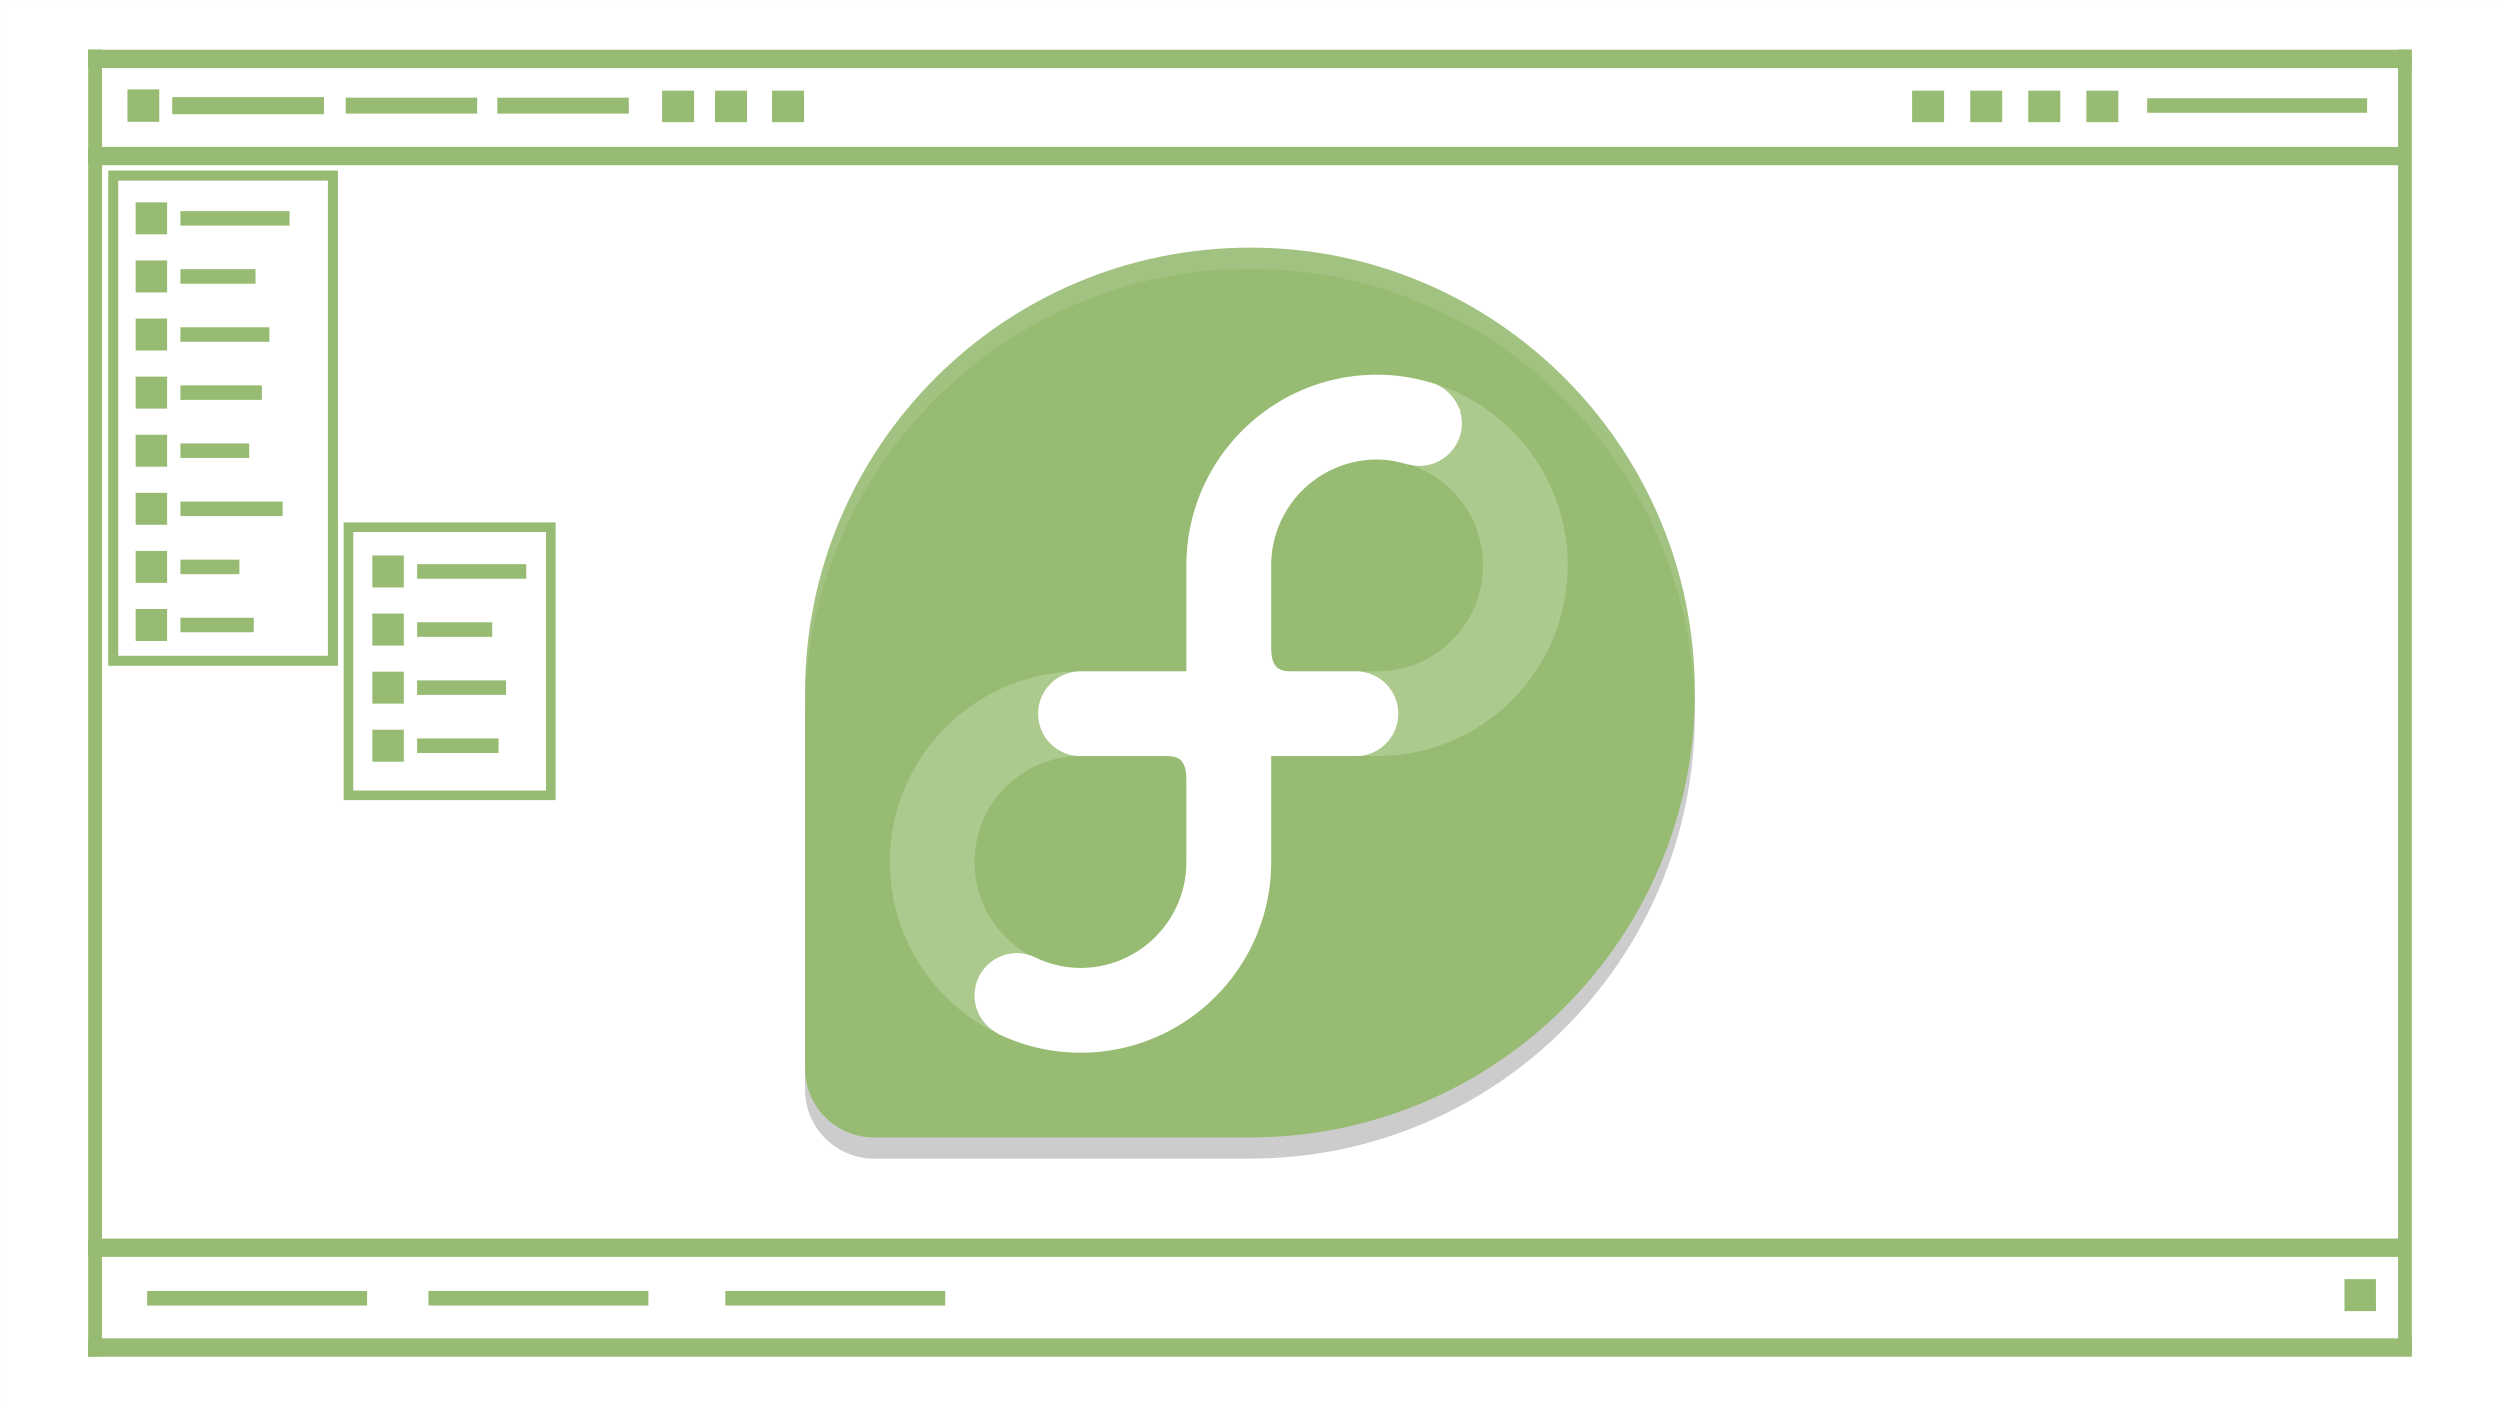 <?xml version="1.0" encoding="UTF-8" standalone="no"?>
<svg
   width="320"
   height="180"
   viewBox="0 0 84.667 47.625"
   version="1.1"
   id="svg8"
   sodipodi:docname="fedora-symbolic.svg"
   inkscape:version="1.1 (c4e8f9ed74, 2021-05-24)"
   xmlns:inkscape="http://www.inkscape.org/namespaces/inkscape"
   xmlns:sodipodi="http://sodipodi.sourceforge.net/DTD/sodipodi-0.dtd"
   xmlns="http://www.w3.org/2000/svg"
   xmlns:svg="http://www.w3.org/2000/svg"
   xmlns:rdf="http://www.w3.org/1999/02/22-rdf-syntax-ns#"
   xmlns:cc="http://creativecommons.org/ns#"
   xmlns:dc="http://purl.org/dc/elements/1.1/">
  <rect x="0" y="0" width="84.667" height="47.625" fill="#808080" stroke="none"/>
  <sodipodi:namedview
     id="namedview42"
     pagecolor="#ffffff"
     bordercolor="#666666"
     borderopacity="1.0"
     inkscape:pageshadow="2"
     inkscape:pageopacity="0.0"
     inkscape:pagecheckerboard="0"
     showgrid="false"
     inkscape:zoom="2"
     inkscape:cx="47.75"
     inkscape:cy="123.5"
     inkscape:window-width="1920"
     inkscape:window-height="1006"
     inkscape:window-x="1366"
     inkscape:window-y="26"
     inkscape:window-maximized="1"
     inkscape:current-layer="svg8"
     width="320px" />
  <defs
     id="defs2" />
  <rect
     style="fill:#ffffff;fill-opacity:1;stroke:none;stroke-width:2.755;stroke-linejoin:miter;stroke-miterlimit:4;stroke-dasharray:none;stroke-opacity:1"
     id="rect1527"
     width="84.666"
     height="47.624"
     x="0.001"
     y="0.001" />
  <path
     id="path967"
     d="M 2.987,1.995 H 81.676"
     style="fill:none;stroke:#97bb72;stroke-width:0.622;stroke-linecap:butt;stroke-linejoin:miter;stroke-miterlimit:4;stroke-dasharray:none;stroke-opacity:1" />
  <path
     style="fill:none;stroke:#97bb72;stroke-width:0.622;stroke-linecap:butt;stroke-linejoin:miter;stroke-miterlimit:4;stroke-dasharray:none;stroke-opacity:1"
     d="M 2.987,45.636 H 81.68"
     id="path969" />
  <path
     id="path971"
     d="M 3.221,1.68 V 45.937"
     style="fill:none;stroke:#97bb72;stroke-width:0.467;stroke-linecap:butt;stroke-linejoin:miter;stroke-miterlimit:4;stroke-dasharray:none;stroke-opacity:1" />
  <path
     style="fill:none;stroke:#97bb72;stroke-width:0.466;stroke-linecap:butt;stroke-linejoin:miter;stroke-miterlimit:4;stroke-dasharray:none;stroke-opacity:1"
     d="M 81.448,1.68 V 45.87"
     id="path975" />
  <path
     id="path988"
     d="m 4.984,43.968 h 7.449"
     style="opacity:1;fill:none;stroke:#97bb72;stroke-width:0.492;stroke-linecap:butt;stroke-linejoin:miter;stroke-miterlimit:4;stroke-dasharray:none;stroke-opacity:1" />
  <path
     id="path1726"
     d="M 2.987,42.256 H 81.476"
     style="fill:none;stroke:#97bb72;stroke-width:0.621;stroke-linecap:butt;stroke-linejoin:miter;stroke-miterlimit:4;stroke-dasharray:none;stroke-opacity:1" />
  <path
     style="opacity:1;fill:none;stroke:#97bb72;stroke-width:0.492;stroke-linecap:butt;stroke-linejoin:miter;stroke-miterlimit:4;stroke-dasharray:none;stroke-opacity:1"
     d="M 6.11,7.395 H 9.806"
     id="path973" />
  <rect
     y="5.947"
     x="3.835"
     height="16.432"
     width="7.44"
     id="rect1728"
     style="opacity:1;fill:none;fill-opacity:1;stroke:#97bb72;stroke-width:0.34;stroke-linecap:square;stroke-linejoin:miter;stroke-miterlimit:4;stroke-dasharray:none;stroke-dashoffset:10.63;stroke-opacity:1;paint-order:fill markers stroke" />
  <path
     id="path1730"
     d="M 6.11,9.362 H 8.654"
     style="opacity:1;fill:none;stroke:#97bb72;stroke-width:0.492;stroke-linecap:butt;stroke-linejoin:miter;stroke-miterlimit:4;stroke-dasharray:none;stroke-opacity:1" />
  <rect
     y="8.821"
     x="4.594"
     height="1.083"
     width="1.066"
     id="rect1732"
     style="opacity:1;fill:#97bb72;fill-opacity:1;stroke:none;stroke-width:0.272;stroke-linecap:round;stroke-linejoin:bevel;stroke-miterlimit:4;stroke-dasharray:none;stroke-dashoffset:10.63;stroke-opacity:1;paint-order:stroke fill markers" />
  <path
     style="opacity:1;fill:none;stroke:#97bb72;stroke-width:0.492;stroke-linecap:butt;stroke-linejoin:miter;stroke-miterlimit:4;stroke-dasharray:none;stroke-opacity:1"
     d="M 6.11,11.33 H 9.123"
     id="path1736" />
  <rect
     style="opacity:1;fill:#97bb72;fill-opacity:1;stroke:none;stroke-width:0.272;stroke-linecap:round;stroke-linejoin:bevel;stroke-miterlimit:4;stroke-dasharray:none;stroke-dashoffset:10.63;stroke-opacity:1;paint-order:stroke fill markers"
     id="rect1738"
     width="1.066"
     height="1.083"
     x="4.594"
     y="10.788" />
  <path
     id="path1742"
     d="M 6.11,13.297 H 8.869"
     style="opacity:1;fill:none;stroke:#97bb72;stroke-width:0.492;stroke-linecap:butt;stroke-linejoin:miter;stroke-miterlimit:4;stroke-dasharray:none;stroke-opacity:1" />
  <rect
     y="12.755"
     x="4.594"
     height="1.083"
     width="1.066"
     id="rect1744"
     style="opacity:1;fill:#97bb72;fill-opacity:1;stroke:none;stroke-width:0.272;stroke-linecap:round;stroke-linejoin:bevel;stroke-miterlimit:4;stroke-dasharray:none;stroke-dashoffset:10.63;stroke-opacity:1;paint-order:stroke fill markers" />
  <path
     style="opacity:1;fill:none;stroke:#97bb72;stroke-width:0.492;stroke-linecap:butt;stroke-linejoin:miter;stroke-miterlimit:4;stroke-dasharray:none;stroke-opacity:1"
     d="m 6.11,15.264 h 2.329"
     id="path1748" />
  <rect
     style="opacity:1;fill:#97bb72;fill-opacity:1;stroke:none;stroke-width:0.272;stroke-linecap:round;stroke-linejoin:bevel;stroke-miterlimit:4;stroke-dasharray:none;stroke-dashoffset:10.63;stroke-opacity:1;paint-order:stroke fill markers"
     id="rect1750"
     width="1.066"
     height="1.083"
     x="4.594"
     y="14.723" />
  <path
     id="path1754"
     d="M 6.11,17.232 H 9.572"
     style="opacity:1;fill:none;stroke:#97bb72;stroke-width:0.492;stroke-linecap:butt;stroke-linejoin:miter;stroke-miterlimit:4;stroke-dasharray:none;stroke-opacity:1" />
  <rect
     y="16.69"
     x="4.594"
     height="1.083"
     width="1.066"
     id="rect1756"
     style="opacity:1;fill:#97bb72;fill-opacity:1;stroke:none;stroke-width:0.272;stroke-linecap:round;stroke-linejoin:bevel;stroke-miterlimit:4;stroke-dasharray:none;stroke-dashoffset:10.63;stroke-opacity:1;paint-order:stroke fill markers" />
  <path
     style="opacity:1;fill:none;stroke:#97bb72;stroke-width:0.492;stroke-linecap:butt;stroke-linejoin:miter;stroke-miterlimit:4;stroke-dasharray:none;stroke-opacity:1"
     d="M 6.11,19.199 H 8.107"
     id="path1760" />
  <rect
     style="opacity:1;fill:#97bb72;fill-opacity:1;stroke:none;stroke-width:0.272;stroke-linecap:round;stroke-linejoin:bevel;stroke-miterlimit:4;stroke-dasharray:none;stroke-dashoffset:10.63;stroke-opacity:1;paint-order:stroke fill markers"
     id="rect1762"
     width="1.066"
     height="1.083"
     x="4.594"
     y="18.658" />
  <path
     id="path1766"
     d="M 6.11,21.166 H 8.595"
     style="opacity:1;fill:none;stroke:#97bb72;stroke-width:0.492;stroke-linecap:butt;stroke-linejoin:miter;stroke-miterlimit:4;stroke-dasharray:none;stroke-opacity:1" />
  <rect
     y="20.625"
     x="4.594"
     height="1.083"
     width="1.066"
     id="rect1768"
     style="opacity:1;fill:#97bb72;fill-opacity:1;stroke:none;stroke-width:0.272;stroke-linecap:round;stroke-linejoin:bevel;stroke-miterlimit:4;stroke-dasharray:none;stroke-dashoffset:10.63;stroke-opacity:1;paint-order:stroke fill markers" />
  <rect
     style="fill:#97bb72;fill-opacity:1;stroke:none;stroke-width:0.272;stroke-linecap:round;stroke-linejoin:bevel;stroke-miterlimit:4;stroke-dasharray:none;stroke-dashoffset:10.63;stroke-opacity:1;paint-order:stroke fill markers"
     id="rect1750-2"
     width="1.066"
     height="1.083"
     x="-4.137"
     y="70.659"
     transform="rotate(-90)" />
  <rect
     y="68.692"
     x="-4.137"
     height="1.083"
     width="1.066"
     id="rect1756-3"
     style="fill:#97bb72;fill-opacity:1;stroke:none;stroke-width:0.272;stroke-linecap:round;stroke-linejoin:bevel;stroke-miterlimit:4;stroke-dasharray:none;stroke-dashoffset:10.63;stroke-opacity:1;paint-order:stroke fill markers"
     transform="rotate(-90)" />
  <rect
     style="fill:#97bb72;fill-opacity:1;stroke:none;stroke-width:0.272;stroke-linecap:round;stroke-linejoin:bevel;stroke-miterlimit:4;stroke-dasharray:none;stroke-dashoffset:10.63;stroke-opacity:1;paint-order:stroke fill markers"
     id="rect1762-7"
     width="1.066"
     height="1.083"
     x="-4.137"
     y="66.725"
     transform="rotate(-90)" />
  <rect
     y="64.757"
     x="-4.137"
     height="1.083"
     width="1.066"
     id="rect1768-5"
     style="fill:#97bb72;fill-opacity:1;stroke:none;stroke-width:0.272;stroke-linecap:round;stroke-linejoin:bevel;stroke-miterlimit:4;stroke-dasharray:none;stroke-dashoffset:10.63;stroke-opacity:1;paint-order:stroke fill markers"
     transform="rotate(-90)" />
  <rect
     style="opacity:1;fill:#97bb72;fill-opacity:1;stroke:none;stroke-width:0.272;stroke-linecap:round;stroke-linejoin:bevel;stroke-miterlimit:4;stroke-dasharray:none;stroke-dashoffset:10.63;stroke-opacity:1;paint-order:stroke fill markers"
     id="rect1000"
     width="1.066"
     height="1.083"
     x="4.594"
     y="6.853" />
  <path
     id="path879"
     d="m 72.718,3.573 h 7.449"
     style="opacity:1;fill:none;stroke:#97bb72;stroke-width:0.492;stroke-linecap:butt;stroke-linejoin:miter;stroke-miterlimit:4;stroke-dasharray:none;stroke-opacity:1" />
  <path
     id="path887"
     d="M 2.987,5.285 H 81.476"
     style="fill:none;stroke:#97bb72;stroke-width:0.621;stroke-linecap:butt;stroke-linejoin:miter;stroke-miterlimit:4;stroke-dasharray:none;stroke-opacity:1" />
  <path
     id="path1118"
     d="m 14.51,43.968 h 7.449"
     style="opacity:1;fill:none;stroke:#97bb72;stroke-width:0.492;stroke-linecap:butt;stroke-linejoin:miter;stroke-miterlimit:4;stroke-dasharray:none;stroke-opacity:1" />
  <path
     id="path1129"
     d="M 24.564,43.968 H 32.012"
     style="opacity:1;fill:none;stroke:#97bb72;stroke-width:0.492;stroke-linecap:butt;stroke-linejoin:miter;stroke-miterlimit:4;stroke-dasharray:none;stroke-opacity:1" />
  <rect
     y="17.855"
     x="11.801"
     height="9.08"
     width="6.853"
     id="rect1728-6"
     style="fill:none;fill-opacity:1;stroke:#97bb72;stroke-width:0.325;stroke-linecap:square;stroke-linejoin:miter;stroke-miterlimit:4;stroke-dasharray:none;stroke-dashoffset:10.63;stroke-opacity:1;paint-order:fill markers stroke" />
  <path
     id="path1730-2"
     d="M 14.126,21.321 H 16.67"
     style="fill:none;stroke:#97bb72;stroke-width:0.492;stroke-linecap:butt;stroke-linejoin:miter;stroke-miterlimit:4;stroke-dasharray:none;stroke-opacity:1" />
  <rect
     y="20.779"
     x="12.61"
     height="1.083"
     width="1.066"
     id="rect1732-9"
     style="fill:#97bb72;fill-opacity:1;stroke:none;stroke-width:0.272;stroke-linecap:round;stroke-linejoin:bevel;stroke-miterlimit:4;stroke-dasharray:none;stroke-dashoffset:10.63;stroke-opacity:1;paint-order:stroke fill markers" />
  <path
     style="fill:none;stroke:#97bb72;stroke-width:0.492;stroke-linecap:butt;stroke-linejoin:miter;stroke-miterlimit:4;stroke-dasharray:none;stroke-opacity:1"
     d="m 14.126,23.288 h 3.013"
     id="path1736-1" />
  <rect
     style="fill:#97bb72;fill-opacity:1;stroke:none;stroke-width:0.272;stroke-linecap:round;stroke-linejoin:bevel;stroke-miterlimit:4;stroke-dasharray:none;stroke-dashoffset:10.63;stroke-opacity:1;paint-order:stroke fill markers"
     id="rect1738-2"
     width="1.066"
     height="1.083"
     x="12.61"
     y="22.747" />
  <path
     id="path1742-7"
     d="m 14.126,25.255 h 2.759"
     style="fill:none;stroke:#97bb72;stroke-width:0.492;stroke-linecap:butt;stroke-linejoin:miter;stroke-miterlimit:4;stroke-dasharray:none;stroke-opacity:1" />
  <rect
     y="24.714"
     x="12.61"
     height="1.083"
     width="1.066"
     id="rect1744-0"
     style="fill:#97bb72;fill-opacity:1;stroke:none;stroke-width:0.272;stroke-linecap:round;stroke-linejoin:bevel;stroke-miterlimit:4;stroke-dasharray:none;stroke-dashoffset:10.63;stroke-opacity:1;paint-order:stroke fill markers" />
  <path
     style="fill:none;stroke:#97bb72;stroke-width:0.492;stroke-linecap:butt;stroke-linejoin:miter;stroke-miterlimit:4;stroke-dasharray:none;stroke-opacity:1"
     d="m 14.126,19.353 h 3.697"
     id="path1187-79" />
  <rect
     style="fill:#97bb72;fill-opacity:1;stroke:none;stroke-width:0.272;stroke-linecap:round;stroke-linejoin:bevel;stroke-miterlimit:4;stroke-dasharray:none;stroke-dashoffset:10.63;stroke-opacity:1;paint-order:stroke fill markers"
     id="rect1189-2"
     width="1.066"
     height="1.083"
     x="12.61"
     y="18.812" />
  <path
     style="fill:none;stroke:#97bb72;stroke-width:0.492;stroke-linecap:butt;stroke-linejoin:miter;stroke-miterlimit:4;stroke-dasharray:none;stroke-opacity:1"
     d="M 5.84,3.578 H 9.537"
     id="path973-3" />
  <rect
     style="fill:#97bb72;fill-opacity:1;stroke:none;stroke-width:0.272;stroke-linecap:round;stroke-linejoin:bevel;stroke-miterlimit:4;stroke-dasharray:none;stroke-dashoffset:10.63;stroke-opacity:1;paint-order:stroke fill markers"
     id="rect1000-6"
     width="1.066"
     height="1.083"
     x="4.324"
     y="3.036" />
  <path
     style="fill:none;stroke:#97bb72;stroke-width:0.579;stroke-linecap:butt;stroke-linejoin:miter;stroke-miterlimit:4;stroke-dasharray:none;stroke-opacity:1"
     d="M 5.84,3.578 H 10.971"
     id="path1187-7" />
  <rect
     style="fill:#97bb72;fill-opacity:1;stroke:none;stroke-width:0.272;stroke-linecap:round;stroke-linejoin:bevel;stroke-miterlimit:4;stroke-dasharray:none;stroke-dashoffset:10.63;stroke-opacity:1;paint-order:stroke fill markers"
     id="rect1189-5"
     width="1.066"
     height="1.083"
     x="4.324"
     y="3.036" />
  <rect
     style="fill:#97bb72;fill-opacity:1;stroke:none;stroke-width:0.272;stroke-linecap:round;stroke-linejoin:bevel;stroke-miterlimit:4;stroke-dasharray:none;stroke-dashoffset:10.63;stroke-opacity:1;paint-order:stroke fill markers"
     id="rect1189-5-0"
     width="1.066"
     height="1.083"
     x="79.4"
     y="43.32" />
  <path
     style="fill:none;stroke:#97bb72;stroke-width:0.54;stroke-linecap:butt;stroke-linejoin:miter;stroke-miterlimit:4;stroke-dasharray:none;stroke-opacity:1"
     d="m 11.708,3.578 h 4.451"
     id="path1317" />
  <path
     style="fill:none;stroke:#97bb72;stroke-width:0.54;stroke-linecap:butt;stroke-linejoin:miter;stroke-miterlimit:4;stroke-dasharray:none;stroke-opacity:1"
     d="m 16.844,3.578 h 4.451"
     id="path1328" />
  <g
     id="g1064"
     transform="matrix(1.435,0,0,1.435,24.395,6.951)">
    <path
       style="opacity:0.2"
       d="M 12.5,1.501 C 6.703,1.501 2.004,6.199 2,11.995 v 8.876 C 2,21.773 2.727,22.5 3.63,22.5 H 12.506 C 18.303,22.5 23,17.798 23,12 23,6.201 18.299,1.5 12.5,1.5 Z"
       id="path1038" />
    <path
       style="fill:#97bb72;stroke:none;stroke-opacity:1;fill-opacity:1"
       d="M 12.5,1.001 C 6.703,1.001 2.004,5.699 2,11.495 v 8.876 C 2,21.273 2.727,22 3.63,22 H 12.506 C 18.303,22 23,17.298 23,11.5 23,5.701 18.299,1 12.5,1 Z"
       id="path1040" />
    <g
       transform="translate(0.5,-0.5)"
       id="g1046">
      <path
         style="opacity:0.2;fill:#ffffff"
         d="m 15,4.5 c -2.485,0 -4.5,2.015 -4.5,4.5 v 2.5 H 8 c -2.485,0 -4.5,2.015 -4.5,4.5 0,2.485 2.015,4.5 4.5,4.5 2.485,0 4.5,-2.015 4.5,-4.5 V 13.5 H 15 c 2.485,0 4.5,-2.015 4.5,-4.5 0,-2.485 -2.015,-4.5 -4.5,-4.5 z m 0,2 c 1.381,0 2.5,1.119 2.5,2.5 0,1.381 -1.119,2.5 -2.5,2.5 H 13.01 C 12.778,11.5 12.5,11.5 12.5,10.951 V 9 c 0,-1.381 1.119,-2.5 2.5,-2.5 z m -7,7 H 9.99 C 10.222,13.5 10.5,13.5 10.5,14.049 V 16 c 0,1.381 -1.119,2.5 -2.5,2.5 -1.381,0 -2.5,-1.119 -2.5,-2.5 0,-1.381 1.119,-2.5 2.5,-2.5 z"
         id="path1042" />
      <path
         style="fill:#ffffff"
         d="m 15,4.5 c -2.485,0 -4.5,2.015 -4.5,4.5 v 2.5 H 8 a 1,1 0 0 0 -0.1,0.005 c -6.5e-4,1.4e-5 -0.001,-1.5e-5 -0.002,0 A 1,1 0 0 0 7,12.5 a 1,1 0 0 0 1,1 H 9.99 C 10.222,13.5 10.5,13.5 10.5,14.049 V 16 C 10.5,17.381 9.381,18.5 8,18.5 7.616,18.5 7.257,18.407 6.932,18.252 6.797,18.187 6.65,18.15 6.5,18.15 c -0.552,0 -1,0.448 -1,1 5e-4,0.378 0.214,0.723 0.552,0.893 2.85e-5,0.003 -3.1e-5,0.006 0,0.009 C 6.642,20.336 7.301,20.5 8,20.5 c 2.485,0 4.5,-2.015 4.5,-4.5 v -2.5 h 2 a 1,1 0 0 0 1,-1 1,1 0 0 0 -1,-1 H 13.01 C 12.778,11.5 12.5,11.5 12.5,10.951 V 9 c 0,-1.381 1.119,-2.5 2.5,-2.5 0.252,0 0.49,0.049 0.72,0.118 -2.82e-4,-0.003 -7e-4,-0.006 -0.001,-0.009 0.091,0.027 0.186,0.041 0.281,0.041 0.552,0 1,-0.448 1,-1 -3.8e-5,-0.093 -0.013,-0.187 -0.039,-0.276 5.5e-4,-0.015 0.004,-0.029 0.004,-0.045 -0.008,-0.013 -0.024,-0.027 -0.033,-0.04 v -0.001 C 16.807,4.968 16.527,4.734 16.189,4.669 c -0.007,-0.004 -0.014,-0.007 -0.021,-0.011 C 15.795,4.558 15.405,4.5 15,4.5 Z"
         id="path1044" />
    </g>
    <path
       style="opacity:0.1;fill:#ffffff"
       d="M 12.5,1 C 6.703,1 2.004,5.699 2,11.494 v 0.5 C 2.004,6.199 6.703,1.5 12.5,1.5 18.215,1.5 22.852,6.067 22.986,11.75 22.988,11.666 23,11.584 23,11.5 23,5.701 18.299,1 12.5,1 Z"
       id="path1048" />
  </g>
  <rect
     y="26.148"
     x="-4.137"
     height="1.083"
     width="1.066"
     id="rect887"
     style="fill:#97bb72;fill-opacity:1;stroke:none;stroke-width:0.272;stroke-linecap:round;stroke-linejoin:bevel;stroke-miterlimit:4;stroke-dasharray:none;stroke-dashoffset:10.63;stroke-opacity:1;paint-order:stroke fill markers"
     transform="rotate(-90)" />
  <rect
     style="fill:#97bb72;fill-opacity:1;stroke:none;stroke-width:0.272;stroke-linecap:round;stroke-linejoin:bevel;stroke-miterlimit:4;stroke-dasharray:none;stroke-dashoffset:10.63;stroke-opacity:1;paint-order:stroke fill markers"
     id="rect889"
     width="1.066"
     height="1.083"
     x="-4.137"
     y="24.216"
     transform="rotate(-90)" />
  <rect
     y="22.424"
     x="-4.137"
     height="1.083"
     width="1.066"
     id="rect891"
     style="fill:#97bb72;fill-opacity:1;stroke:none;stroke-width:0.272;stroke-linecap:round;stroke-linejoin:bevel;stroke-miterlimit:4;stroke-dasharray:none;stroke-dashoffset:10.63;stroke-opacity:1;paint-order:stroke fill markers"
     transform="rotate(-90)" />
</svg>
